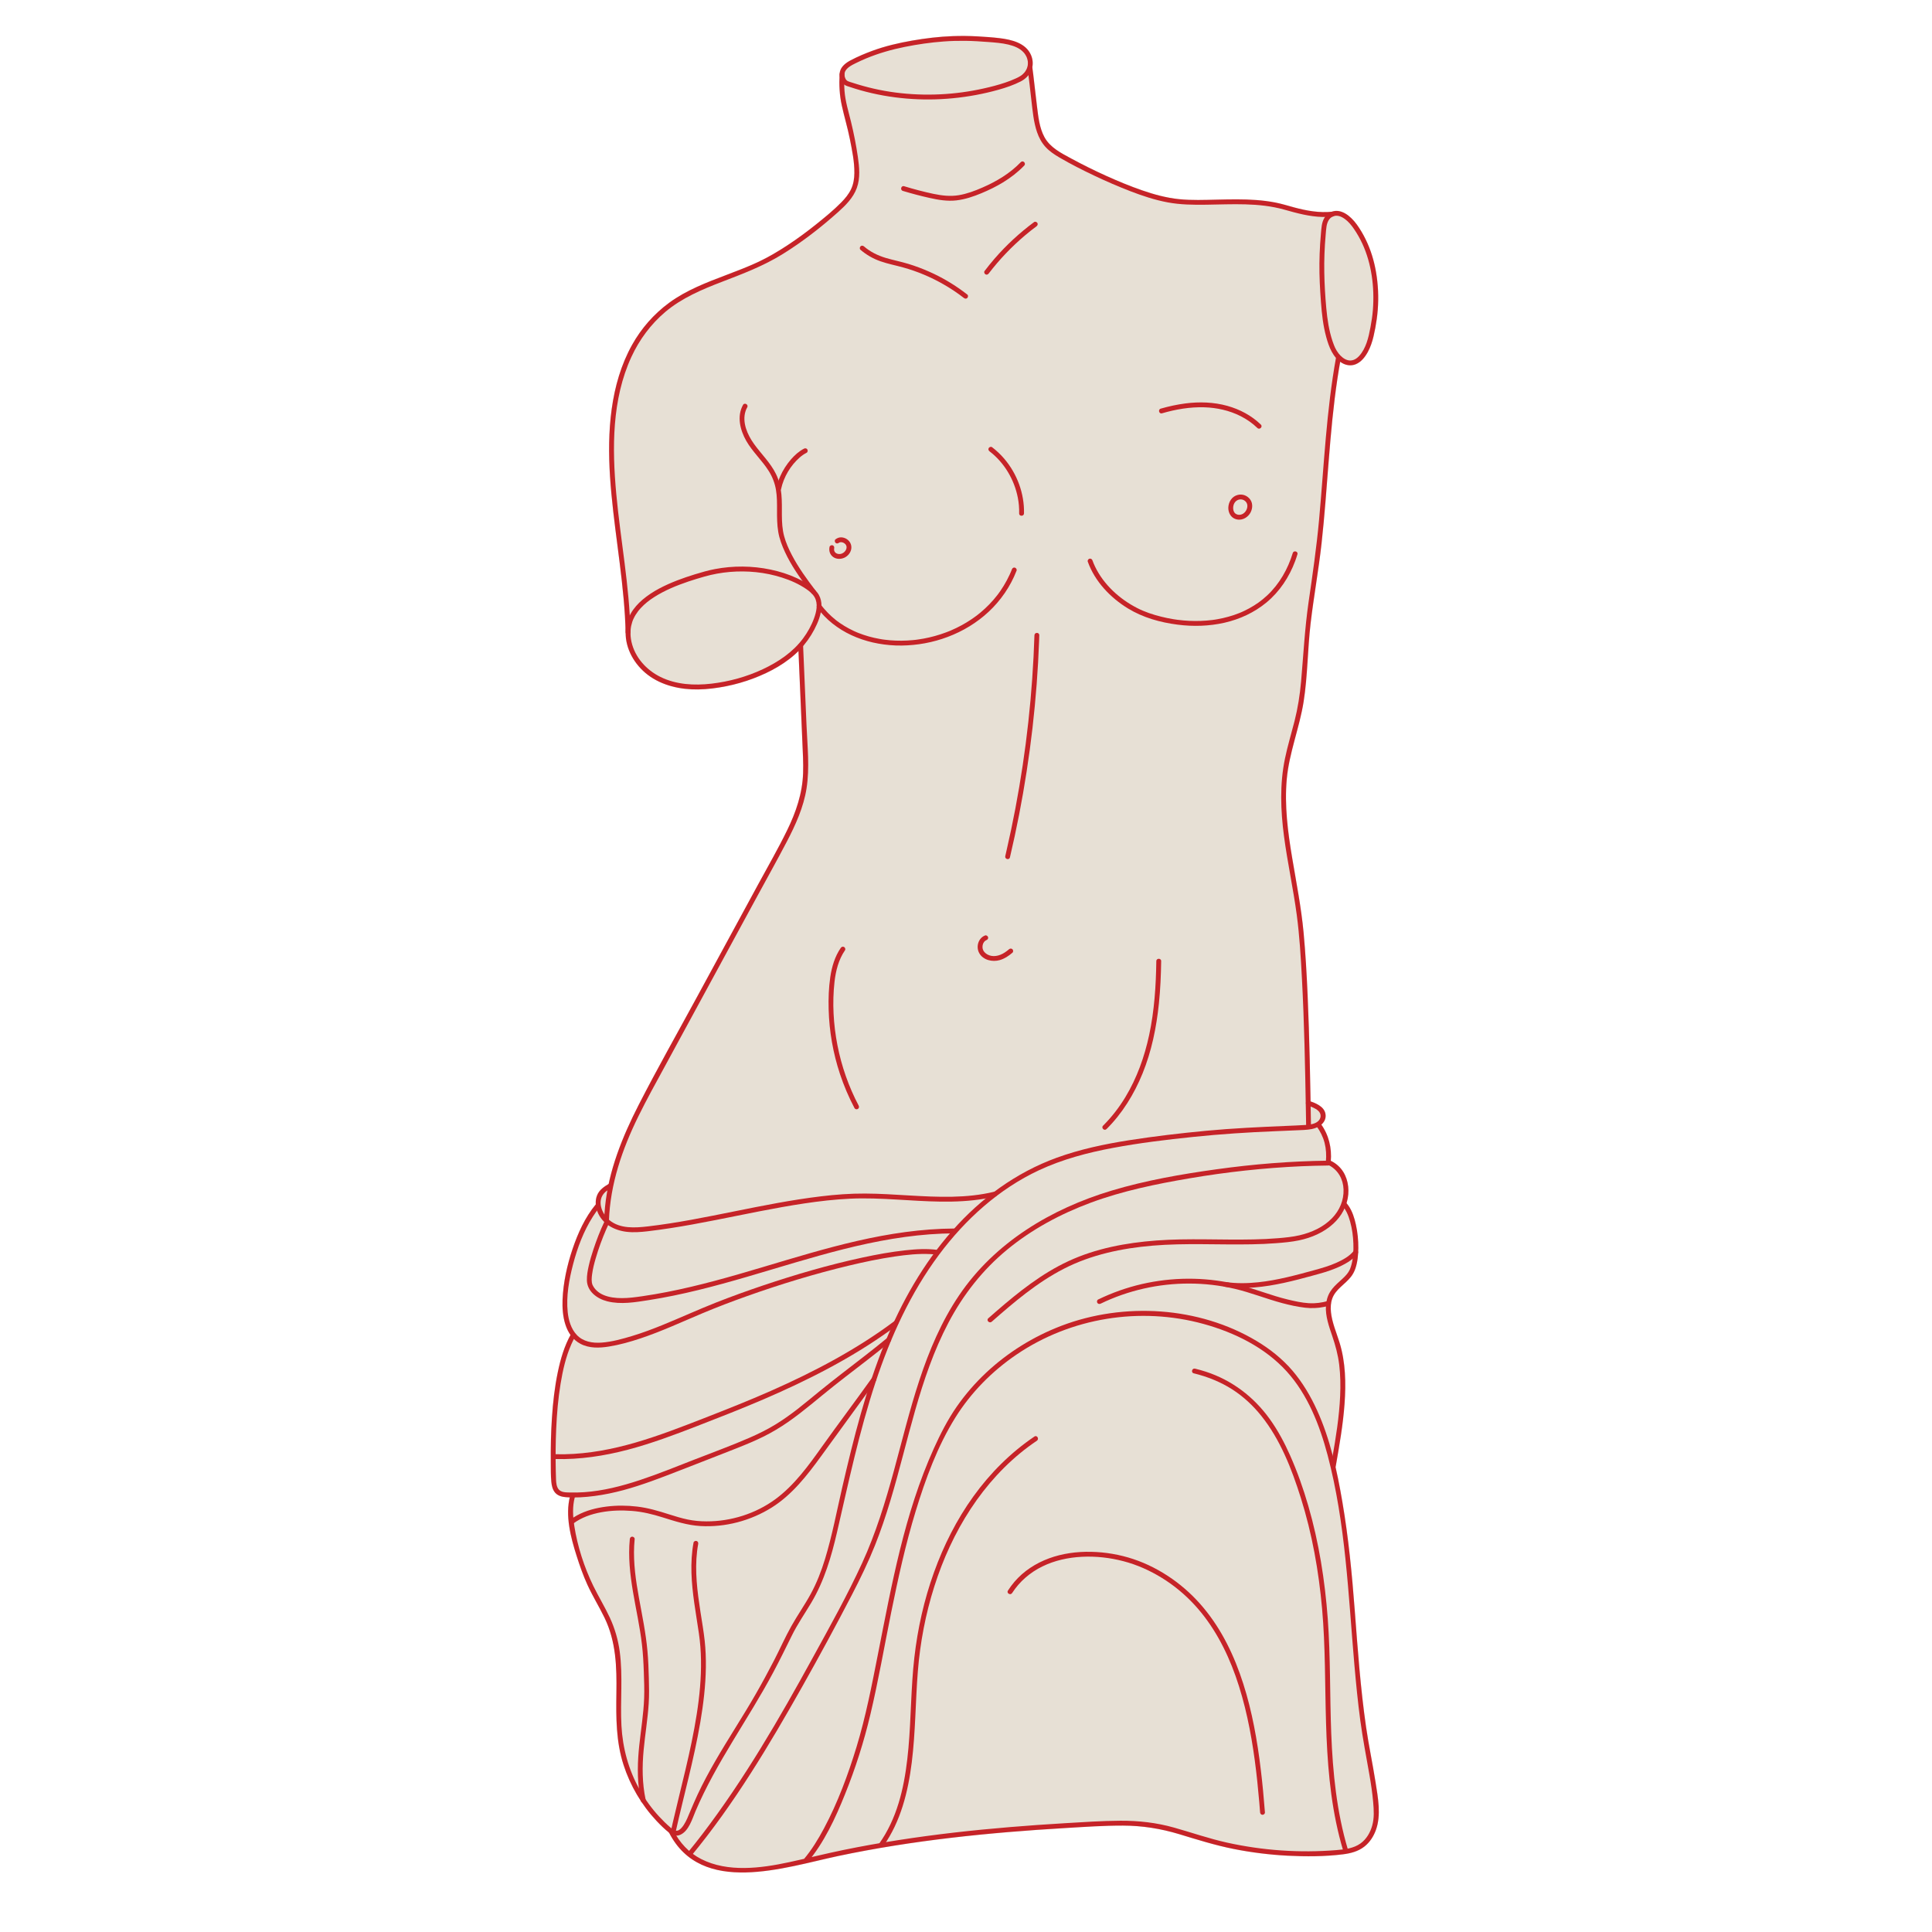 <svg xmlns="http://www.w3.org/2000/svg" xmlns:xlink="http://www.w3.org/1999/xlink" width="500" zoomAndPan="magnify" viewBox="0 0 375 375" height="500" preserveAspectRatio="xMidYMid meet" version="1.0"><defs><clipPath id="c732277d29"><path d="M 106.836 6.906 L 268 6.906 L 268 364 L 106.836 364 Z M 106.836 6.906 " clip-rule="nonzero"/></clipPath><clipPath id="00770a5d34"><path d="M 162 6.906 L 201 6.906 L 201 20 L 162 20 Z M 162 6.906 " clip-rule="nonzero"/></clipPath><clipPath id="2a612b1469"><path d="M 106.836 258 L 173 258 L 173 291 L 106.836 291 Z M 106.836 258 " clip-rule="nonzero"/></clipPath></defs><g clip-path="url(#c732277d29)"><path fill="#e7e0d5" d="M 267.023 345.977 C 266.457 342.336 265.68 338.734 265.156 335.086 C 264.098 327.684 263.555 320.199 262.988 312.742 C 262.449 305.656 261.785 298.625 260.594 291.613 C 260.203 289.309 259.77 287 259.242 284.711 C 259.27 284.656 259.285 284.598 259.297 284.535 C 259.988 280.594 260.688 276.645 260.984 272.645 C 261.277 268.719 261.227 264.645 260.098 260.84 C 259.512 258.859 258.66 256.941 258.383 254.883 C 258.262 253.969 258.281 253.016 258.578 252.137 C 258.891 251.238 259.484 250.523 260.168 249.879 C 260.852 249.234 261.574 248.637 262.176 247.91 C 262.582 247.422 262.875 246.871 263.086 246.27 C 263.434 245.258 263.586 244.172 263.641 243.098 C 263.641 243.086 263.641 243.078 263.641 243.066 C 263.652 242.809 263.664 242.551 263.664 242.293 C 263.68 240.77 263.535 239.234 263.211 237.746 C 262.926 236.453 262.512 235.133 261.762 234.031 C 261.645 233.859 261.52 233.695 261.383 233.539 C 261.551 232.996 261.668 232.43 261.719 231.848 C 261.898 229.824 261.305 227.68 259.773 226.281 C 259.379 225.918 258.941 225.613 258.465 225.367 C 258.422 225.344 258.379 225.328 258.332 225.316 C 258.527 222.812 257.926 220.355 256.492 218.289 C 257.094 217.766 257.469 217.043 257.285 216.137 C 257.02 214.82 255.578 214.18 254.398 213.758 C 254.277 206.938 254.133 200.117 253.832 193.301 C 253.652 189.254 253.426 185.207 253.059 181.172 C 252.613 176.34 251.691 171.59 250.883 166.809 C 250.027 161.754 249.328 156.617 249.758 151.484 C 250.188 146.402 252.098 141.652 252.977 136.656 C 253.883 131.473 253.801 126.148 254.422 120.922 C 255.039 115.711 255.984 110.539 256.555 105.32 C 257.719 94.684 258.039 83.961 259.633 73.375 C 259.789 72.332 259.961 71.289 260.145 70.254 C 260.227 70.312 260.312 70.371 260.398 70.426 C 261.285 70.969 262.32 71.098 263.281 70.668 C 264.277 70.227 265 69.27 265.508 68.336 C 266.047 67.344 266.395 66.27 266.648 65.172 C 266.906 64.039 267.121 62.891 267.277 61.738 C 267.605 59.309 267.609 56.828 267.336 54.391 C 267.082 52.141 266.547 49.922 265.699 47.816 C 265.277 46.773 264.777 45.762 264.188 44.805 C 263.645 43.914 263.043 43.027 262.281 42.309 C 261.566 41.633 260.711 41.043 259.707 40.926 C 259.289 40.875 258.867 40.938 258.48 41.082 C 256.023 41.336 253.547 40.875 251.18 40.234 C 249.957 39.902 248.754 39.531 247.508 39.285 C 246.273 39.047 245.023 38.891 243.77 38.801 C 241.238 38.613 238.695 38.676 236.156 38.734 C 233.648 38.789 231.102 38.891 228.602 38.605 C 226.109 38.32 223.684 37.637 221.328 36.801 C 218.957 35.961 216.637 34.984 214.348 33.945 C 212.066 32.906 209.824 31.785 207.621 30.582 C 205.695 29.531 203.676 28.461 202.648 26.426 C 201.738 24.613 201.535 22.504 201.285 20.52 C 201.035 18.496 200.824 16.469 200.574 14.441 C 200.523 14.016 200.469 13.59 200.41 13.164 C 200.402 13.125 200.395 13.09 200.383 13.055 C 200.551 12.281 200.465 11.461 200.16 10.727 C 199.184 8.359 196.406 7.68 194.117 7.398 C 192.719 7.223 191.297 7.133 189.887 7.047 C 188.262 6.953 186.629 6.93 185 6.988 C 182.359 7.082 179.723 7.395 177.117 7.844 C 174.496 8.297 171.91 8.902 169.406 9.812 C 167.973 10.328 166.566 10.926 165.211 11.629 C 164.289 12.105 163.277 12.801 163.02 13.875 C 162.984 14.02 162.965 14.164 162.957 14.309 C 162.953 14.332 162.945 14.359 162.941 14.387 C 162.828 16.395 162.922 18.418 163.352 20.387 C 163.82 22.543 164.465 24.652 164.902 26.816 C 165.336 28.984 165.824 31.246 165.816 33.465 C 165.812 34.531 165.664 35.594 165.238 36.578 C 164.801 37.582 164.07 38.461 163.309 39.238 C 161.789 40.793 160.07 42.184 158.379 43.539 C 156.629 44.945 154.828 46.281 152.953 47.516 C 151.129 48.719 149.25 49.84 147.27 50.773 C 145.324 51.691 143.312 52.461 141.305 53.227 C 137.441 54.695 133.52 56.16 130.121 58.57 C 127.129 60.695 124.629 63.492 122.809 66.676 C 118.398 74.406 117.82 83.84 118.391 92.527 C 118.984 101.602 120.742 110.562 121.285 119.641 C 121.344 120.668 121.387 121.695 121.406 122.723 C 121.41 122.754 121.414 122.789 121.418 122.816 C 121.418 122.867 121.414 122.918 121.418 122.969 C 121.469 126.164 123.246 129.145 125.77 131.039 C 128.574 133.145 132.211 133.922 135.664 133.836 C 139.316 133.746 142.984 132.941 146.391 131.645 C 149.512 130.453 152.574 128.777 154.969 126.41 C 155.129 130.152 155.289 133.895 155.445 137.641 C 155.535 139.715 155.625 141.789 155.715 143.863 C 155.797 145.855 155.922 147.852 155.867 149.844 C 155.762 153.742 154.582 157.363 152.906 160.859 C 151.176 164.465 149.16 167.938 147.25 171.449 C 143.309 178.707 139.363 185.965 135.422 193.223 C 131.617 200.227 127.688 207.176 124.047 214.266 C 121.504 219.223 119.289 224.367 118.117 229.793 C 117.188 230.352 116.309 230.945 115.875 231.996 C 115.645 232.555 115.578 233.164 115.625 233.766 C 115.605 233.781 115.582 233.805 115.562 233.828 C 113.477 236.359 112.09 239.477 111.062 242.57 C 110.023 245.707 109.293 249.027 109.172 252.336 C 109.09 254.594 109.387 257.234 110.719 259.117 C 109.488 261.363 108.766 263.855 108.25 266.348 C 107.633 269.305 107.293 272.312 107.102 275.324 C 106.914 278.207 106.859 281.098 106.891 283.988 C 106.902 285.281 106.867 286.605 107.02 287.891 C 107.102 288.609 107.332 289.363 107.867 289.883 C 108.5 290.484 109.359 290.605 110.195 290.645 C 110.32 290.648 110.445 290.652 110.57 290.656 C 109.707 294.363 110.77 298.426 111.887 301.957 C 112.477 303.816 113.125 305.684 113.93 307.465 C 114.898 309.613 116.141 311.625 117.184 313.738 C 118.262 315.926 118.988 318.199 119.328 320.617 C 119.664 323.043 119.664 325.5 119.633 327.941 C 119.57 332.574 119.445 337.215 120.746 341.711 C 121.562 344.527 122.805 347.215 124.426 349.66 C 124.441 349.695 124.461 349.723 124.484 349.75 C 125.176 350.781 125.93 351.773 126.746 352.707 C 127.465 353.527 128.227 354.305 129.039 355.031 C 129.293 355.262 129.562 355.516 129.852 355.738 C 136.223 368.117 152.395 362.441 162.801 360.25 C 177.242 357.207 191.965 355.719 206.684 354.848 C 210.379 354.625 214.094 354.363 217.801 354.363 C 221.605 354.367 225.223 354.926 228.863 356.027 C 232.359 357.086 235.824 358.176 239.418 358.895 C 242.945 359.598 246.527 360.043 250.121 360.219 C 253.637 360.387 257.23 360.371 260.727 359.938 C 262.188 359.754 263.637 359.367 264.82 358.453 C 265.863 357.648 266.609 356.496 267.059 355.266 C 268.137 352.348 267.484 348.957 267.023 345.977 " fill-opacity="1" fill-rule="nonzero"/></g><path fill="#c62328" d="M 158.113 115.918 C 158.824 117.176 158.48 118.711 158.004 120.02 C 157.504 121.398 156.758 122.723 155.887 123.902 C 153.898 126.594 151.047 128.492 148.051 129.898 C 144.918 131.367 141.512 132.301 138.078 132.699 C 134.75 133.082 131.258 132.898 128.207 131.398 C 125.449 130.043 123.234 127.59 122.562 124.551 C 122.406 123.836 122.348 123.113 122.395 122.375 C 122.402 122.285 122.406 122.195 122.418 122.102 C 122.422 122.062 122.426 122.023 122.43 121.984 C 122.43 121.988 122.453 121.801 122.438 121.914 C 122.457 121.777 122.48 121.641 122.508 121.5 C 122.562 121.242 122.633 120.98 122.715 120.727 C 122.762 120.598 122.809 120.469 122.855 120.34 C 122.863 120.32 122.902 120.234 122.867 120.316 C 122.879 120.289 122.887 120.262 122.902 120.238 C 122.93 120.172 122.957 120.105 122.992 120.043 C 123.105 119.797 123.238 119.555 123.383 119.324 C 123.527 119.09 123.684 118.863 123.852 118.641 C 123.906 118.57 123.871 118.617 123.859 118.633 C 123.883 118.598 123.91 118.562 123.941 118.527 C 123.977 118.484 124.016 118.438 124.051 118.395 C 124.148 118.277 124.246 118.168 124.344 118.059 C 125.164 117.168 126.016 116.508 127.016 115.871 C 128.051 115.211 129.145 114.652 130.266 114.156 C 130.805 113.914 131.324 113.707 131.918 113.48 C 132.477 113.266 133.043 113.062 133.613 112.871 C 134.629 112.531 135.656 112.219 136.688 111.926 C 139.961 110.992 143.383 110.711 146.77 111.059 C 148.469 111.238 150.148 111.586 151.773 112.105 C 153.441 112.633 155.047 113.344 156.492 114.332 C 157.121 114.758 157.723 115.258 158.113 115.918 C 158.422 116.441 159.234 115.965 158.926 115.445 C 158.473 114.68 157.793 114.094 157.07 113.59 C 156.324 113.066 155.523 112.621 154.695 112.23 C 153.055 111.465 151.32 110.918 149.551 110.551 C 146.004 109.809 142.309 109.781 138.746 110.461 C 137.426 110.715 136.137 111.09 134.852 111.484 C 133.703 111.84 132.562 112.223 131.441 112.656 C 129.055 113.586 126.695 114.723 124.73 116.387 C 123.832 117.152 123.023 118.047 122.438 119.07 C 121.812 120.168 121.477 121.387 121.441 122.648 C 121.352 125.918 123.172 129.023 125.723 130.973 C 128.48 133.078 132.066 133.863 135.48 133.816 C 137.332 133.793 139.191 133.543 141.008 133.18 C 142.785 132.824 144.535 132.324 146.23 131.68 C 149.523 130.434 152.742 128.676 155.215 126.133 C 156.352 124.961 157.297 123.629 158.059 122.188 C 158.789 120.793 159.418 119.242 159.449 117.648 C 159.465 116.879 159.305 116.117 158.926 115.445 C 158.625 114.918 157.812 115.391 158.113 115.918 " fill-opacity="1" fill-rule="nonzero"/><path fill="#c62328" d="M 158.59 117.934 C 159.453 119.086 160.449 120.125 161.582 121.023 C 162.711 121.918 163.938 122.676 165.246 123.281 C 166.57 123.895 167.957 124.367 169.379 124.695 C 170.844 125.031 172.344 125.227 173.844 125.285 C 175.371 125.34 176.895 125.25 178.41 125.039 C 179.918 124.828 181.414 124.484 182.863 124.008 C 184.34 123.527 185.777 122.91 187.145 122.164 C 188.523 121.41 189.828 120.523 191.031 119.512 C 192.246 118.492 193.348 117.344 194.312 116.086 C 195.297 114.812 196.137 113.426 196.809 111.961 C 196.988 111.562 197.16 111.16 197.32 110.754 C 197.41 110.516 197.215 110.238 196.988 110.176 C 196.723 110.102 196.504 110.266 196.41 110.504 C 196.375 110.594 196.344 110.68 196.305 110.77 C 196.285 110.82 196.262 110.871 196.242 110.926 C 196.234 110.945 196.223 110.969 196.215 110.992 C 196.234 110.945 196.215 110.988 196.207 111.012 C 196.125 111.195 196.043 111.387 195.957 111.57 C 195.785 111.938 195.605 112.301 195.414 112.66 C 195.043 113.355 194.629 114.031 194.184 114.68 C 194.074 114.84 193.957 115 193.84 115.16 C 193.789 115.23 193.734 115.305 193.68 115.379 C 193.652 115.414 193.625 115.449 193.598 115.484 C 193.582 115.508 193.562 115.535 193.543 115.559 C 193.496 115.617 193.582 115.508 193.531 115.57 C 193.297 115.871 193.059 116.164 192.805 116.453 C 192.297 117.035 191.762 117.59 191.195 118.113 C 190.914 118.375 190.625 118.629 190.332 118.875 C 190.184 118.996 190.035 119.117 189.887 119.234 C 189.852 119.266 189.816 119.293 189.781 119.316 C 189.766 119.332 189.68 119.398 189.738 119.352 C 189.664 119.41 189.586 119.469 189.512 119.527 C 188.902 119.984 188.27 120.41 187.617 120.805 C 186.977 121.195 186.312 121.555 185.637 121.883 C 185.297 122.051 184.949 122.207 184.602 122.355 C 184.562 122.375 184.523 122.391 184.484 122.406 C 184.555 122.379 184.457 122.418 184.434 122.43 C 184.34 122.465 184.242 122.504 184.148 122.543 C 183.977 122.613 183.797 122.68 183.621 122.746 C 182.215 123.273 180.766 123.676 179.289 123.949 C 178.926 124.016 178.566 124.074 178.199 124.125 C 178.172 124.129 178.145 124.133 178.117 124.137 C 178.109 124.141 178.039 124.148 178.09 124.141 C 178.137 124.137 178.023 124.148 178.004 124.152 C 177.914 124.164 177.82 124.176 177.727 124.188 C 177.543 124.207 177.355 124.227 177.172 124.246 C 176.434 124.316 175.691 124.355 174.949 124.359 C 174.219 124.363 173.492 124.336 172.766 124.277 C 172.402 124.246 172.043 124.207 171.68 124.16 C 171.656 124.156 171.637 124.156 171.617 124.152 C 171.625 124.152 171.695 124.164 171.637 124.156 C 171.598 124.148 171.555 124.145 171.512 124.137 C 171.418 124.125 171.32 124.113 171.227 124.098 C 171.047 124.066 170.867 124.039 170.688 124.004 C 169.297 123.758 167.93 123.375 166.617 122.855 C 166.531 122.82 166.449 122.789 166.371 122.754 C 166.332 122.738 166.297 122.723 166.258 122.707 C 166.34 122.742 166.23 122.695 166.203 122.684 C 166.043 122.613 165.883 122.543 165.723 122.469 C 165.402 122.32 165.09 122.164 164.785 122 C 164.176 121.676 163.586 121.32 163.02 120.926 C 162.875 120.828 162.734 120.727 162.598 120.621 C 162.527 120.57 162.457 120.52 162.387 120.469 C 162.371 120.453 162.355 120.441 162.34 120.43 C 162.344 120.434 162.398 120.477 162.355 120.441 C 162.32 120.414 162.281 120.387 162.246 120.355 C 161.973 120.141 161.711 119.914 161.449 119.684 C 160.938 119.223 160.453 118.727 160.004 118.203 C 159.895 118.074 159.785 117.945 159.68 117.816 C 159.625 117.746 159.57 117.676 159.516 117.605 C 159.484 117.562 159.523 117.617 159.527 117.621 C 159.516 117.605 159.5 117.59 159.488 117.57 C 159.461 117.535 159.434 117.496 159.402 117.461 C 159.254 117.254 159 117.152 158.762 117.289 C 158.562 117.406 158.438 117.73 158.59 117.934 " fill-opacity="1" fill-rule="nonzero"/><path fill="#c62328" d="M 144.223 78.59 C 142.984 80.805 143.656 83.465 144.836 85.551 C 146.055 87.695 147.93 89.371 149.234 91.457 C 149.922 92.559 150.379 93.738 150.605 95.016 C 150.836 96.348 150.824 97.711 150.82 99.059 C 150.816 100.453 150.824 101.848 151.055 103.227 C 151.285 104.605 151.793 105.922 152.379 107.184 C 153.566 109.734 155.191 112.062 156.879 114.305 C 157.086 114.578 157.293 114.852 157.5 115.125 C 157.656 115.324 157.906 115.43 158.145 115.293 C 158.344 115.176 158.469 114.852 158.312 114.648 C 156.625 112.438 154.973 110.18 153.688 107.707 C 153.078 106.543 152.535 105.32 152.195 104.051 C 151.844 102.742 151.773 101.387 151.762 100.035 C 151.754 98.676 151.797 97.316 151.668 95.961 C 151.543 94.594 151.23 93.254 150.621 92.012 C 149.555 89.824 147.75 88.125 146.348 86.16 C 145.07 84.379 144.004 81.965 144.715 79.785 C 144.797 79.531 144.902 79.297 145.035 79.066 C 145.332 78.535 144.52 78.059 144.223 78.59 " fill-opacity="1" fill-rule="nonzero"/><path fill="#c62328" d="M 192.078 87.609 C 194.934 89.801 196.879 93.098 197.562 96.613 C 197.758 97.613 197.84 98.629 197.816 99.652 C 197.801 100.258 198.742 100.258 198.758 99.652 C 198.844 95.785 197.414 91.949 194.906 89.016 C 194.203 88.191 193.414 87.457 192.555 86.797 C 192.352 86.645 192.027 86.77 191.91 86.965 C 191.77 87.211 191.879 87.457 192.078 87.609 " fill-opacity="1" fill-rule="nonzero"/><path fill="#c62328" d="M 161.012 106.168 C 160.855 106.938 161.094 107.68 161.75 108.137 C 162.375 108.566 163.219 108.559 163.887 108.254 C 164.57 107.945 165.121 107.273 165.23 106.527 C 165.344 105.754 164.992 105.047 164.344 104.629 C 164.031 104.426 163.66 104.312 163.289 104.297 C 162.867 104.285 162.496 104.434 162.168 104.688 C 161.965 104.844 162.004 105.188 162.168 105.352 C 162.367 105.551 162.633 105.508 162.832 105.352 C 162.75 105.418 162.895 105.32 162.914 105.309 C 162.938 105.297 163.016 105.266 162.922 105.305 C 162.945 105.293 162.969 105.285 162.992 105.277 C 163.039 105.262 163.086 105.254 163.137 105.242 C 163.223 105.223 163.137 105.242 163.121 105.242 C 163.16 105.242 163.195 105.238 163.234 105.238 C 163.266 105.238 163.297 105.242 163.328 105.242 C 163.344 105.242 163.426 105.25 163.359 105.242 C 163.305 105.238 163.457 105.262 163.484 105.27 C 163.535 105.281 163.582 105.301 163.633 105.316 C 163.715 105.34 163.645 105.316 163.629 105.312 C 163.664 105.324 163.699 105.344 163.734 105.363 C 163.785 105.387 163.836 105.418 163.883 105.449 C 163.91 105.469 163.938 105.484 163.965 105.508 C 163.949 105.492 163.898 105.449 163.957 105.508 C 163.996 105.543 164.035 105.578 164.07 105.613 C 164.09 105.633 164.105 105.652 164.125 105.672 C 164.195 105.746 164.094 105.617 164.145 105.695 C 164.176 105.746 164.207 105.797 164.234 105.844 C 164.246 105.867 164.281 105.949 164.242 105.855 C 164.25 105.879 164.262 105.902 164.27 105.926 C 164.285 105.977 164.297 106.027 164.309 106.078 C 164.328 106.156 164.312 106.102 164.309 106.082 C 164.316 106.129 164.316 106.176 164.316 106.219 C 164.316 106.258 164.312 106.297 164.312 106.332 C 164.309 106.41 164.324 106.266 164.312 106.344 C 164.301 106.41 164.285 106.477 164.27 106.543 C 164.258 106.566 164.203 106.711 164.234 106.641 C 164.203 106.711 164.164 106.777 164.125 106.844 C 164.105 106.875 164.082 106.906 164.062 106.938 C 164.02 107 164.102 106.895 164.051 106.953 C 164.008 107.008 163.961 107.059 163.91 107.109 C 163.789 107.23 163.789 107.23 163.641 107.32 C 163.582 107.359 163.52 107.391 163.457 107.422 C 163.379 107.457 163.559 107.387 163.418 107.438 C 163.391 107.449 163.359 107.457 163.332 107.469 C 163.273 107.488 163.211 107.504 163.152 107.516 C 163.121 107.523 163.09 107.527 163.059 107.531 C 163.148 107.52 163.023 107.531 163 107.531 C 162.938 107.535 162.871 107.535 162.809 107.531 C 162.77 107.527 162.738 107.527 162.699 107.52 C 162.723 107.523 162.785 107.539 162.699 107.52 C 162.648 107.504 162.594 107.496 162.543 107.48 C 162.516 107.473 162.488 107.461 162.465 107.453 C 162.359 107.426 162.516 107.488 162.43 107.441 C 162.371 107.414 162.312 107.383 162.258 107.348 C 162.258 107.348 162.156 107.273 162.211 107.316 C 162.262 107.355 162.18 107.285 162.172 107.277 C 162.125 107.234 162.082 107.191 162.043 107.141 C 162.105 107.215 162.051 107.148 162.035 107.125 C 162.02 107.098 162.004 107.074 161.988 107.047 C 161.988 107.043 161.934 106.93 161.961 106.996 C 161.984 107.051 161.941 106.934 161.938 106.922 C 161.93 106.898 161.926 106.871 161.914 106.844 C 161.914 106.832 161.895 106.707 161.898 106.766 C 161.906 106.828 161.898 106.734 161.898 106.723 C 161.898 106.68 161.895 106.637 161.898 106.59 C 161.898 106.562 161.902 106.531 161.902 106.5 C 161.906 106.469 161.906 106.473 161.902 106.512 C 161.906 106.48 161.91 106.445 161.918 106.414 C 161.969 106.168 161.848 105.906 161.59 105.836 C 161.359 105.773 161.062 105.914 161.012 106.168 " fill-opacity="1" fill-rule="nonzero"/><path fill="#c62328" d="M 191.207 181.57 C 189.879 182.082 189.395 183.77 190.062 184.988 C 190.828 186.375 192.637 186.766 194.062 186.352 C 194.988 186.082 195.797 185.539 196.516 184.918 C 196.707 184.75 196.688 184.422 196.516 184.25 C 196.324 184.059 196.043 184.086 195.852 184.25 C 195.352 184.68 194.797 185.074 194.184 185.316 C 193.637 185.535 192.992 185.641 192.453 185.539 C 191.898 185.434 191.438 185.211 191.07 184.793 C 190.91 184.617 190.812 184.426 190.754 184.203 C 190.738 184.141 190.727 184.078 190.715 184.016 C 190.727 184.094 190.707 183.914 190.707 183.898 C 190.703 183.84 190.703 183.785 190.707 183.73 C 190.707 183.707 190.723 183.52 190.715 183.59 C 190.73 183.449 190.77 183.309 190.82 183.172 C 190.824 183.164 190.855 183.09 190.824 183.152 C 190.84 183.125 190.852 183.094 190.867 183.066 C 190.902 183 190.941 182.93 190.984 182.867 C 190.984 182.863 191.031 182.801 191.004 182.84 C 190.977 182.875 191.047 182.785 191.055 182.777 C 191.102 182.727 191.152 182.68 191.203 182.633 C 191.262 182.582 191.156 182.664 191.219 182.621 C 191.25 182.594 191.281 182.574 191.316 182.555 C 191.34 182.539 191.371 182.523 191.398 182.508 C 191.48 182.465 191.363 182.516 191.457 182.48 C 191.695 182.391 191.859 182.164 191.785 181.902 C 191.723 181.676 191.449 181.48 191.207 181.57 " fill-opacity="1" fill-rule="nonzero"/><path fill="#c62328" d="M 211.137 109.02 C 212.508 112.855 215.496 115.988 218.93 118.094 C 221.844 119.875 225.188 120.809 228.555 121.242 C 231.586 121.637 234.695 121.547 237.684 120.867 C 240.648 120.191 243.465 118.887 245.816 116.945 C 248.379 114.828 250.242 111.996 251.395 108.891 C 251.555 108.465 251.695 108.031 251.828 107.594 C 252.008 107.016 251.098 106.77 250.922 107.348 C 249.973 110.457 248.352 113.32 245.98 115.551 C 245.711 115.801 245.434 116.047 245.148 116.281 C 244.84 116.535 244.652 116.68 244.324 116.918 C 243.727 117.344 243.105 117.734 242.465 118.082 C 242.148 118.258 241.828 118.422 241.5 118.574 C 241.336 118.652 241.168 118.73 240.996 118.805 C 240.801 118.891 240.77 118.902 240.559 118.988 C 239.875 119.262 239.172 119.5 238.465 119.695 C 237.766 119.895 237.055 120.055 236.34 120.18 C 236.172 120.211 236.004 120.238 235.836 120.266 C 235.742 120.277 235.648 120.293 235.559 120.305 C 235.512 120.312 235.465 120.32 235.418 120.324 C 235.508 120.312 235.328 120.336 235.312 120.34 C 234.941 120.387 234.57 120.422 234.195 120.453 C 232.711 120.57 231.215 120.559 229.727 120.43 C 229.371 120.398 229.008 120.359 228.648 120.312 C 228.602 120.309 228.555 120.305 228.508 120.297 C 228.355 120.273 228.602 120.309 228.449 120.285 C 228.355 120.273 228.262 120.262 228.168 120.246 C 227.98 120.223 227.793 120.191 227.609 120.16 C 226.867 120.035 226.129 119.883 225.398 119.699 C 223.789 119.301 222.219 118.785 220.746 118.031 C 217.312 116.277 214.242 113.492 212.555 109.988 C 212.359 109.59 212.195 109.188 212.043 108.77 C 211.957 108.531 211.723 108.371 211.465 108.441 C 211.234 108.504 211.051 108.777 211.137 109.02 " fill-opacity="1" fill-rule="nonzero"/><path fill="#c62328" d="M 199.473 13.391 C 199.746 15.402 199.953 17.43 200.188 19.445 C 200.434 21.516 200.609 23.672 201.289 25.652 C 201.652 26.711 202.18 27.703 202.938 28.531 C 203.711 29.371 204.68 30.02 205.664 30.59 C 207.844 31.859 210.102 33.008 212.383 34.086 C 214.676 35.176 217.008 36.188 219.375 37.102 C 221.73 38.012 224.141 38.812 226.625 39.277 C 229.102 39.742 231.605 39.77 234.113 39.734 C 236.656 39.699 239.195 39.59 241.734 39.664 C 244.266 39.734 246.801 39.996 249.246 40.68 C 251.703 41.375 254.164 42.055 256.734 42.113 C 257.371 42.125 258.008 42.098 258.641 42.031 C 258.895 42.004 259.109 41.832 259.109 41.559 C 259.109 41.328 258.895 41.062 258.641 41.09 C 256.113 41.363 253.598 40.914 251.164 40.254 C 249.961 39.926 248.777 39.555 247.551 39.316 C 246.32 39.074 245.074 38.922 243.824 38.828 C 241.328 38.641 238.824 38.695 236.324 38.75 C 233.844 38.805 231.332 38.91 228.859 38.66 C 226.391 38.406 223.977 37.746 221.637 36.934 C 219.289 36.121 216.988 35.16 214.723 34.141 C 212.426 33.105 210.164 31.984 207.949 30.785 C 205.988 29.727 203.844 28.668 202.734 26.637 C 201.742 24.824 201.527 22.66 201.277 20.645 C 201.02 18.605 200.809 16.559 200.559 14.516 C 200.5 14.059 200.441 13.598 200.379 13.141 C 200.344 12.891 200.023 12.75 199.801 12.812 C 199.531 12.887 199.438 13.137 199.473 13.391 " fill-opacity="1" fill-rule="nonzero"/><path fill="#c62328" d="M 256.098 51.113 C 256.07 53.605 256.207 56.094 256.391 58.578 C 256.562 60.895 256.812 63.227 257.434 65.473 C 257.949 67.348 258.715 69.391 260.469 70.441 C 261.281 70.926 262.262 71.062 263.148 70.695 C 264.203 70.262 264.945 69.309 265.484 68.332 C 266.004 67.383 266.348 66.344 266.598 65.293 C 266.859 64.195 267.062 63.07 267.219 61.953 C 267.559 59.531 267.602 57.062 267.336 54.633 C 267.094 52.363 266.594 50.117 265.746 47.992 C 265.324 46.938 264.828 45.91 264.242 44.934 C 263.688 44.012 263.07 43.094 262.289 42.348 C 261.586 41.668 260.723 41.082 259.73 40.953 C 258.691 40.824 257.664 41.34 257.105 42.219 C 256.512 43.156 256.484 44.316 256.387 45.387 C 256.273 46.672 256.188 47.961 256.141 49.254 C 256.117 49.871 256.102 50.492 256.098 51.113 C 256.09 51.715 257.027 51.719 257.035 51.113 C 257.051 49.871 257.094 48.633 257.172 47.395 C 257.211 46.801 257.254 46.211 257.309 45.617 C 257.355 45.062 257.391 44.449 257.48 43.934 C 257.621 43.102 257.977 42.289 258.789 41.984 C 259.559 41.695 260.324 42.004 261.008 42.488 C 261.734 43.004 262.309 43.719 262.793 44.422 C 263.418 45.328 263.961 46.289 264.426 47.289 C 265.332 49.238 265.914 51.34 266.242 53.465 C 266.59 55.672 266.648 57.938 266.477 60.164 C 266.387 61.293 266.215 62.398 266.008 63.508 C 265.82 64.523 265.605 65.539 265.266 66.516 C 264.938 67.441 264.48 68.363 263.812 69.09 C 263.512 69.414 263.145 69.711 262.734 69.855 C 262.352 69.988 261.992 70.008 261.637 69.918 C 260.91 69.742 260.273 69.184 259.812 68.594 C 259.551 68.258 259.328 67.887 259.145 67.508 C 259.043 67.301 259.008 67.215 258.922 66.988 C 258.82 66.73 258.73 66.473 258.641 66.215 C 257.949 64.141 257.629 61.969 257.43 59.797 C 257.223 57.508 257.082 55.203 257.043 52.902 C 257.031 52.305 257.031 51.707 257.035 51.113 C 257.039 50.508 256.102 50.504 256.098 51.113 " fill-opacity="1" fill-rule="nonzero"/><path fill="#c62328" d="M 259.344 69.273 C 257.438 79.734 256.992 90.371 256.027 100.938 C 255.535 106.293 254.762 111.59 253.988 116.906 C 253.25 122.02 252.992 127.141 252.539 132.277 C 252.309 134.891 251.906 137.445 251.262 139.988 C 250.648 142.398 249.918 144.781 249.414 147.219 C 248.375 152.211 248.562 157.305 249.227 162.336 C 249.902 167.449 251.02 172.488 251.703 177.602 C 252.238 181.656 252.484 185.75 252.699 189.832 C 253.16 198.457 253.324 207.098 253.473 215.73 C 253.488 216.637 253.504 217.543 253.52 218.449 C 253.527 219.055 254.469 219.055 254.461 218.449 C 254.312 210.016 254.176 201.582 253.805 193.152 C 253.625 189.09 253.398 185.023 253.02 180.973 C 252.562 176.117 251.617 171.336 250.809 166.531 C 249.961 161.477 249.293 156.328 249.758 151.199 C 250.227 146.059 252.238 141.254 253.031 136.176 C 253.816 131.168 253.793 126.066 254.379 121.035 C 254.988 115.832 255.938 110.672 256.512 105.461 C 257.691 94.801 258 84.055 259.598 73.441 C 259.793 72.133 260.012 70.824 260.25 69.523 C 260.355 68.93 259.449 68.68 259.344 69.273 " fill-opacity="1" fill-rule="nonzero"/><path fill="#c62328" d="M 238.414 98.566 C 238.41 99.551 238.922 100.492 239.91 100.781 C 240.914 101.074 241.938 100.609 242.531 99.793 C 243.109 98.996 243.27 97.82 242.684 96.984 C 242.129 96.191 241.168 95.824 240.227 96.07 C 239.086 96.367 238.445 97.434 238.414 98.566 C 238.398 99.172 239.34 99.172 239.355 98.566 C 239.371 97.941 239.645 97.332 240.246 97.055 C 240.77 96.812 241.383 96.934 241.777 97.348 C 241.957 97.539 242.078 97.777 242.109 98.07 C 242.141 98.418 242.043 98.773 241.883 99.059 C 241.586 99.598 241.035 99.984 240.387 99.918 C 240.098 99.891 239.781 99.727 239.629 99.52 C 239.418 99.23 239.355 98.914 239.355 98.566 C 239.359 97.961 238.418 97.961 238.414 98.566 " fill-opacity="1" fill-rule="nonzero"/><path fill="#c62328" d="M 225.547 80.223 C 228.207 79.453 230.961 78.973 233.738 79.055 C 236.18 79.129 238.625 79.668 240.812 80.777 C 242.004 81.383 243.102 82.145 244.062 83.074 C 244.496 83.496 245.164 82.832 244.727 82.41 C 242.922 80.656 240.645 79.453 238.223 78.777 C 235.586 78.043 232.801 77.957 230.094 78.305 C 228.473 78.516 226.871 78.863 225.297 79.316 C 224.719 79.484 224.965 80.395 225.547 80.223 " fill-opacity="1" fill-rule="nonzero"/><path fill="#c62328" d="M 151.613 94.902 C 152.121 92.582 153.434 90.359 155.227 88.793 C 155.621 88.449 156.047 88.145 156.543 87.891 C 156.77 87.777 156.836 87.457 156.711 87.246 C 156.578 87.016 156.297 86.961 156.07 87.078 C 155.09 87.574 154.246 88.344 153.531 89.164 C 152.68 90.148 151.961 91.262 151.438 92.453 C 151.125 93.164 150.871 93.895 150.707 94.652 C 150.652 94.898 150.781 95.16 151.035 95.23 C 151.27 95.297 151.559 95.152 151.613 94.902 " fill-opacity="1" fill-rule="nonzero"/><path fill="#c62328" d="M 167.023 48.484 C 168.164 49.469 169.469 50.211 170.887 50.711 C 172.316 51.215 173.812 51.496 175.27 51.902 C 178.012 52.66 180.648 53.766 183.117 55.18 C 184.5 55.969 185.832 56.855 187.09 57.836 C 187.289 57.992 187.559 58.031 187.754 57.836 C 187.918 57.672 187.957 57.328 187.754 57.172 C 185.48 55.398 183.008 53.902 180.371 52.738 C 179.047 52.152 177.691 51.641 176.305 51.219 C 174.871 50.785 173.402 50.496 171.965 50.074 C 170.395 49.605 168.934 48.895 167.688 47.82 C 167.496 47.656 167.211 47.629 167.023 47.82 C 166.852 47.988 166.828 48.32 167.023 48.484 " fill-opacity="1" fill-rule="nonzero"/><path fill="#c62328" d="M 191.914 53.078 C 193.977 50.375 196.348 47.895 198.945 45.699 C 199.672 45.082 200.418 44.488 201.188 43.922 C 201.387 43.77 201.492 43.512 201.355 43.277 C 201.234 43.074 200.914 42.953 200.711 43.109 C 197.895 45.199 195.305 47.59 193.008 50.246 C 192.348 51.012 191.715 51.801 191.102 52.605 C 190.949 52.809 191.07 53.129 191.27 53.246 C 191.512 53.391 191.762 53.281 191.914 53.078 " fill-opacity="1" fill-rule="nonzero"/><g clip-path="url(#00770a5d34)"><path fill="#c62328" d="M 163.285 15.727 C 163.434 16.035 163.672 16.297 163.957 16.484 C 164.254 16.68 164.621 16.77 164.953 16.879 C 165.66 17.117 166.371 17.336 167.086 17.539 C 168.527 17.945 169.988 18.277 171.465 18.543 C 174.426 19.07 177.434 19.328 180.441 19.305 C 183.457 19.285 186.465 18.988 189.426 18.438 C 190.898 18.164 192.367 17.824 193.812 17.418 C 195.281 17.004 196.742 16.508 198.105 15.816 C 199.066 15.328 199.84 14.539 200.227 13.527 C 200.57 12.613 200.5 11.59 200.121 10.699 C 199.109 8.332 196.324 7.691 194.02 7.41 C 192.617 7.242 191.199 7.148 189.789 7.066 C 188.164 6.973 186.535 6.957 184.902 7.016 C 182.27 7.109 179.637 7.434 177.043 7.883 C 174.418 8.34 171.824 8.945 169.324 9.863 C 167.895 10.391 166.48 10.988 165.129 11.699 C 164.234 12.168 163.281 12.863 163.035 13.906 C 162.887 14.535 163.023 15.148 163.285 15.727 C 163.391 15.957 163.723 16.016 163.926 15.895 C 164.164 15.758 164.203 15.484 164.094 15.25 C 163.879 14.777 163.844 14.355 164.016 13.914 C 163.988 13.98 164.055 13.836 164.066 13.816 C 164.09 13.77 164.113 13.723 164.145 13.68 C 164.223 13.551 164.219 13.562 164.305 13.461 C 164.383 13.371 164.465 13.285 164.551 13.207 C 164.594 13.172 164.637 13.133 164.676 13.102 C 164.699 13.078 164.727 13.059 164.75 13.039 C 164.715 13.07 164.754 13.039 164.77 13.027 C 165.188 12.711 165.652 12.477 166.121 12.25 C 166.781 11.926 167.449 11.617 168.129 11.336 C 170.551 10.332 173.059 9.617 175.625 9.102 C 178.113 8.602 180.633 8.238 183.164 8.051 C 184.566 7.945 185.977 7.91 187.387 7.926 C 188.879 7.941 190.363 8.047 191.848 8.156 C 193.148 8.254 194.453 8.348 195.723 8.652 C 196.812 8.914 197.891 9.328 198.633 10.121 C 198.816 10.316 198.875 10.391 199.012 10.605 C 199.066 10.695 199.117 10.785 199.168 10.875 C 199.191 10.922 199.215 10.969 199.238 11.016 C 199.25 11.043 199.262 11.066 199.277 11.094 C 199.309 11.172 199.266 11.074 199.285 11.121 C 199.363 11.32 199.426 11.527 199.465 11.738 C 199.477 11.789 199.484 11.836 199.492 11.887 C 199.477 11.793 199.496 11.922 199.5 11.949 C 199.508 12.062 199.512 12.172 199.512 12.285 C 199.512 12.391 199.504 12.496 199.492 12.602 C 199.484 12.684 199.504 12.547 199.484 12.664 C 199.473 12.719 199.465 12.773 199.453 12.828 C 199.43 12.93 199.398 13.035 199.367 13.137 C 199.352 13.184 199.332 13.23 199.316 13.277 C 199.309 13.297 199.301 13.316 199.297 13.336 C 199.324 13.258 199.289 13.348 199.281 13.363 C 199.074 13.809 198.879 14.074 198.527 14.395 C 198.336 14.574 198.215 14.664 197.98 14.805 C 197.719 14.969 197.434 15.102 197.152 15.23 C 196.496 15.535 195.816 15.797 195.129 16.027 C 193.758 16.492 192.348 16.855 190.938 17.168 C 188.148 17.793 185.309 18.176 182.453 18.309 C 179.574 18.445 176.68 18.332 173.82 17.961 C 170.992 17.594 168.191 16.953 165.477 16.062 C 165.188 15.969 164.828 15.875 164.582 15.758 C 164.348 15.645 164.211 15.484 164.094 15.25 C 163.984 15.023 163.66 14.961 163.453 15.082 C 163.219 15.219 163.172 15.496 163.285 15.727 " fill-opacity="1" fill-rule="nonzero"/></g><path fill="#c62328" d="M 154.941 125.336 C 155.121 129.469 155.297 133.598 155.473 137.73 C 155.562 139.797 155.648 141.863 155.738 143.926 C 155.824 145.98 155.953 148.039 155.883 150.094 C 155.746 154.027 154.488 157.68 152.77 161.188 C 151.031 164.746 149.047 168.188 147.16 171.664 C 143.184 178.98 139.211 186.297 135.238 193.609 C 131.469 200.547 127.566 207.43 123.969 214.461 C 120.789 220.68 118.152 227.195 117.441 234.203 C 117.348 235.121 117.289 236.039 117.258 236.961 C 117.234 237.566 118.176 237.566 118.195 236.961 C 118.445 229.781 120.777 223.039 123.926 216.641 C 125.547 213.348 127.324 210.141 129.078 206.922 C 131.047 203.293 133.016 199.672 134.984 196.047 C 138.957 188.73 142.934 181.414 146.906 174.098 C 148.844 170.531 150.828 166.98 152.711 163.383 C 154.418 160.117 155.977 156.691 156.551 153.023 C 157.18 149.016 156.719 144.859 156.547 140.828 C 156.371 136.699 156.191 132.566 156.016 128.438 C 155.973 127.402 155.93 126.371 155.883 125.336 C 155.859 124.734 154.918 124.73 154.941 125.336 " fill-opacity="1" fill-rule="nonzero"/><path fill="#c62328" d="M 200.785 123.301 C 200.695 126.117 200.551 128.934 200.352 131.742 C 200.156 134.555 199.902 137.363 199.594 140.16 C 199.289 142.949 198.93 145.73 198.512 148.504 C 198.094 151.301 197.621 154.094 197.094 156.875 C 196.57 159.645 195.988 162.402 195.355 165.148 C 195.277 165.488 195.199 165.828 195.121 166.168 C 194.98 166.758 195.887 167.008 196.027 166.418 C 196.676 163.664 197.27 160.895 197.812 158.113 C 198.352 155.332 198.84 152.543 199.27 149.746 C 199.703 146.934 200.086 144.113 200.41 141.285 C 200.73 138.473 201 135.652 201.215 132.828 C 201.43 130.004 201.586 127.176 201.691 124.348 C 201.703 124 201.715 123.648 201.723 123.301 C 201.742 122.695 200.801 122.695 200.785 123.301 " fill-opacity="1" fill-rule="nonzero"/><path fill="#c62328" d="M 163.195 183.98 C 162.043 185.652 161.457 187.637 161.16 189.629 C 160.855 191.707 160.781 193.824 160.84 195.918 C 160.953 200.184 161.699 204.434 163.043 208.477 C 163.797 210.75 164.742 212.965 165.859 215.082 C 165.98 215.309 166.293 215.375 166.504 215.25 C 166.73 215.121 166.793 214.832 166.672 214.609 C 164.73 210.926 163.344 206.965 162.547 202.883 C 161.762 198.855 161.52 194.66 161.977 190.578 C 162.223 188.426 162.766 186.258 164.008 184.453 C 164.152 184.246 164.047 183.934 163.84 183.812 C 163.609 183.676 163.34 183.77 163.195 183.98 " fill-opacity="1" fill-rule="nonzero"/><path fill="#c62328" d="M 224.441 186.551 C 224.375 191.359 224.059 196.188 223.051 200.898 C 222.145 205.121 220.68 209.234 218.441 212.938 C 217.223 214.953 215.781 216.828 214.105 218.492 C 213.676 218.918 214.34 219.582 214.773 219.156 C 217.84 216.109 220.129 212.371 221.758 208.383 C 223.523 204.055 224.461 199.438 224.941 194.801 C 225.223 192.062 225.344 189.309 225.383 186.551 C 225.391 185.949 224.449 185.945 224.441 186.551 " fill-opacity="1" fill-rule="nonzero"/><path fill="#c62328" d="M 115.641 233.77 C 113.559 236.293 112.172 239.359 111.133 242.438 C 110.07 245.594 109.336 248.922 109.195 252.258 C 109.07 255.352 109.633 259.227 112.672 260.836 C 114.367 261.734 116.355 261.66 118.195 261.363 C 120.277 261.027 122.32 260.449 124.316 259.785 C 128.391 258.426 132.293 256.609 136.25 254.945 C 139.137 253.73 142.066 252.617 145.023 251.566 C 151.48 249.273 158.059 247.262 164.727 245.664 C 167.68 244.957 170.66 244.328 173.668 243.887 C 175.945 243.555 178.273 243.301 180.574 243.418 C 180.98 243.438 181.469 243.48 181.805 243.527 C 182.059 243.566 182.309 243.465 182.383 243.199 C 182.445 242.98 182.305 242.656 182.055 242.621 C 179.969 242.32 177.836 242.453 175.75 242.68 C 172.949 242.984 170.172 243.492 167.418 244.086 C 160.871 245.496 154.422 247.383 148.078 249.516 C 145.031 250.543 142.004 251.633 139.012 252.812 C 135.523 254.188 132.117 255.75 128.645 257.164 C 126.68 257.965 124.695 258.711 122.664 259.324 C 120.754 259.898 118.762 260.453 116.77 260.598 C 115.004 260.727 113.184 260.434 111.93 259.086 C 110.844 257.922 110.359 256.27 110.195 254.715 C 109.867 251.609 110.457 248.363 111.242 245.367 C 112.082 242.152 113.281 238.961 115.074 236.148 C 115.449 235.555 115.855 234.98 116.305 234.434 C 116.688 233.973 116.027 233.301 115.641 233.77 " fill-opacity="1" fill-rule="nonzero"/><g clip-path="url(#2a612b1469)"><path fill="#c62328" d="M 110.832 258.949 C 109.539 261.234 108.797 263.805 108.266 266.359 C 107.66 269.273 107.328 272.246 107.133 275.211 C 106.945 278.066 106.883 280.93 106.91 283.789 C 106.922 285.062 106.895 286.355 107.016 287.625 C 107.082 288.355 107.242 289.102 107.719 289.684 C 108.254 290.332 109.062 290.535 109.867 290.602 C 111.707 290.742 113.59 290.605 115.418 290.367 C 117.305 290.121 119.168 289.727 121.004 289.234 C 124.672 288.242 128.219 286.867 131.75 285.492 C 135.453 284.047 139.16 282.617 142.855 281.156 C 144.641 280.449 146.422 279.719 148.145 278.867 C 149.844 278.027 151.469 277.055 153.02 275.973 C 156.109 273.82 158.93 271.316 161.883 268.984 C 164.758 266.707 167.699 264.512 170.574 262.227 C 171.328 261.625 172.078 261.016 172.82 260.402 C 173.289 260.016 172.621 259.355 172.156 259.738 C 169.332 262.066 166.414 264.281 163.516 266.523 C 162.059 267.648 160.613 268.781 159.184 269.945 C 157.742 271.117 156.32 272.316 154.855 273.457 C 153.438 274.555 151.98 275.605 150.445 276.535 C 148.844 277.508 147.16 278.336 145.441 279.082 C 141.93 280.609 138.316 281.926 134.75 283.316 C 131.234 284.688 127.73 286.113 124.148 287.301 C 120.656 288.453 117.055 289.383 113.375 289.633 C 112.449 289.695 111.52 289.719 110.59 289.691 C 109.867 289.672 108.953 289.695 108.441 289.09 C 108.016 288.578 107.957 287.832 107.926 287.199 C 107.898 286.609 107.891 286.02 107.875 285.434 C 107.82 282.73 107.836 280.027 107.957 277.328 C 108.086 274.398 108.332 271.473 108.809 268.582 C 109.238 265.977 109.828 263.34 110.898 260.922 C 111.121 260.41 111.371 259.91 111.645 259.426 C 111.941 258.898 111.129 258.422 110.832 258.949 " fill-opacity="1" fill-rule="nonzero"/></g><path fill="#c62328" d="M 110.652 290.391 C 109.656 294.184 110.785 298.414 111.938 302.043 C 112.535 303.922 113.199 305.801 114.016 307.594 C 115.012 309.781 116.281 311.824 117.332 313.984 C 119.582 318.629 119.723 323.59 119.645 328.652 C 119.574 333.363 119.57 338.043 121.035 342.574 C 122.336 346.602 124.535 350.34 127.434 353.43 C 128.168 354.211 128.941 354.973 129.781 355.648 C 130.449 356.184 131.223 356.508 132.051 356.133 C 133.711 355.371 134.352 353.07 135 351.547 C 139.047 342.031 145.262 333.688 150.098 324.582 C 151.34 322.25 152.508 319.883 153.672 317.512 C 154.77 315.273 156.195 313.223 157.469 311.086 C 159.988 306.852 161.363 302.172 162.465 297.402 C 164.719 287.641 166.789 277.812 169.941 268.289 C 172.855 259.484 176.73 250.961 182.293 243.5 C 187.391 236.66 193.91 230.766 201.68 227.137 C 206.23 225.016 211.121 223.723 216.039 222.805 C 221.168 221.844 226.359 221.219 231.547 220.68 C 236.871 220.125 242.195 219.781 247.539 219.566 C 248.875 219.512 250.215 219.457 251.551 219.395 C 252.57 219.344 253.617 219.344 254.621 219.148 C 256.031 218.875 257.559 217.84 257.266 216.191 C 257.004 214.719 255.277 214.082 254.039 213.656 C 253.465 213.457 253.219 214.367 253.789 214.562 C 254.504 214.809 255.277 215.078 255.852 215.59 C 256.543 216.203 256.473 217.156 255.734 217.715 C 255.09 218.203 254.195 218.301 253.414 218.355 C 252.125 218.438 250.836 218.488 249.543 218.543 C 244.387 218.762 239.242 219 234.102 219.484 C 229.086 219.961 224.07 220.547 219.09 221.328 C 214.344 222.078 209.613 223.074 205.086 224.723 C 197.215 227.586 190.387 232.594 184.863 238.852 C 179.211 245.246 174.98 252.73 171.766 260.609 C 168.066 269.668 165.68 279.188 163.48 288.699 C 162.406 293.344 161.523 298.062 160.129 302.625 C 159.422 304.941 158.543 307.207 157.387 309.336 C 156.219 311.488 154.801 313.488 153.605 315.621 C 152.395 317.781 151.391 320.062 150.254 322.266 C 149.105 324.484 147.914 326.684 146.668 328.852 C 144.168 333.211 141.387 337.402 138.871 341.758 C 137.629 343.906 136.449 346.09 135.395 348.34 C 134.891 349.426 134.418 350.523 133.953 351.629 C 133.578 352.508 133.246 353.418 132.715 354.223 C 132.473 354.59 132.18 354.969 131.801 355.203 C 131.184 355.574 130.652 355.16 130.18 354.758 C 129.391 354.086 128.645 353.355 127.941 352.594 C 126.48 351.012 125.215 349.258 124.16 347.383 C 122.008 343.555 120.855 339.32 120.621 334.949 C 120.367 330.16 120.934 325.344 120.289 320.574 C 119.977 318.273 119.344 316.078 118.363 313.973 C 117.387 311.875 116.172 309.898 115.156 307.816 C 113.402 304.211 112.078 300.129 111.469 296.164 C 111.191 294.344 111.086 292.434 111.562 290.641 C 111.715 290.055 110.805 289.805 110.652 290.391 " fill-opacity="1" fill-rule="nonzero"/><path fill="#c62328" d="M 257.816 225.285 C 250.559 225.371 243.316 225.957 236.129 226.957 C 229.289 227.906 222.379 229.109 215.758 231.098 C 204.051 234.609 193.098 241.148 186.16 251.422 C 179.297 261.59 176.684 273.84 173.5 285.488 C 171.836 291.57 169.988 297.613 167.355 303.355 C 164.469 309.645 161.07 315.719 157.742 321.781 C 151.273 333.57 144.48 345.324 136.309 356.031 C 135.414 357.203 134.496 358.359 133.559 359.496 C 133.176 359.961 133.84 360.629 134.223 360.16 C 142.555 350.055 149.34 338.688 155.75 327.305 C 159.055 321.434 162.266 315.508 165.363 309.531 C 166.98 306.41 168.516 303.246 169.82 299.98 C 170.957 297.141 171.926 294.238 172.812 291.312 C 176.312 279.734 178.422 267.531 184.094 256.73 C 186.945 251.305 190.73 246.48 195.469 242.574 C 200.277 238.605 205.863 235.613 211.695 233.449 C 217.879 231.152 224.383 229.82 230.871 228.715 C 238.059 227.488 245.328 226.691 252.617 226.367 C 254.348 226.293 256.082 226.246 257.816 226.227 C 258.422 226.219 258.422 225.277 257.816 225.285 " fill-opacity="1" fill-rule="nonzero"/><path fill="#c62328" d="M 129.871 355.727 C 136.184 368.047 152.285 362.453 162.625 360.262 C 177.191 357.18 192.043 355.688 206.895 354.812 C 210.578 354.594 214.281 354.332 217.977 354.344 C 221.73 354.355 225.305 354.926 228.898 356.012 C 232.398 357.074 235.859 358.164 239.453 358.879 C 242.895 359.562 246.387 360 249.891 360.184 C 253.469 360.367 257.125 360.363 260.68 359.918 C 262.16 359.73 263.629 359.355 264.824 358.414 C 265.863 357.598 266.594 356.465 267.047 355.234 C 268.133 352.273 267.445 348.84 266.973 345.82 C 266.414 342.27 265.66 338.754 265.148 335.195 C 264.062 327.684 263.523 320.082 262.949 312.516 C 262.418 305.473 261.738 298.492 260.551 291.531 C 259.516 285.457 258.199 279.355 255.637 273.727 C 254.387 270.977 252.828 268.34 250.863 266.039 C 248.902 263.746 246.504 261.84 243.918 260.293 C 232.699 253.574 218.129 252.707 205.992 257.344 C 200.586 259.41 195.574 262.52 191.355 266.488 C 189.246 268.473 187.34 270.676 185.684 273.055 C 183.926 275.59 182.523 278.34 181.258 281.145 C 175.547 293.785 173.078 307.566 170.406 321.086 C 169.215 327.121 168.055 333.152 166.262 339.047 C 164.605 344.48 162.613 349.879 159.93 354.898 C 158.809 356.996 157.559 359.051 156.02 360.871 C 155.629 361.332 156.293 362 156.684 361.535 C 159.965 357.66 162.156 352.891 164.035 348.215 C 166.043 343.238 167.676 338.09 168.918 332.871 C 170.492 326.262 171.645 319.555 172.992 312.902 C 174.332 306.301 175.777 299.707 177.75 293.262 C 179.648 287.047 181.961 280.734 185.406 275.191 C 188.438 270.312 192.562 266.141 197.309 262.918 C 207.875 255.75 221.301 253.59 233.609 256.977 C 239.605 258.629 245.527 261.535 249.758 266.203 C 253.844 270.715 256.148 276.637 257.688 282.441 C 261.188 295.68 261.695 309.453 262.875 323.023 C 263.199 326.688 263.547 330.348 264.039 333.992 C 264.516 337.523 265.199 341.012 265.809 344.523 C 266.113 346.285 266.383 348.059 266.535 349.84 C 266.668 351.352 266.758 352.852 266.348 354.332 C 265.977 355.676 265.242 356.961 264.098 357.793 C 262.738 358.781 261.004 358.973 259.379 359.105 C 252.289 359.68 245.121 359.188 238.176 357.652 C 234.684 356.879 231.328 355.707 227.895 354.738 C 224.473 353.773 221.008 353.383 217.453 353.402 C 213.887 353.422 210.316 353.668 206.762 353.879 C 203.164 354.09 199.574 354.34 195.984 354.641 C 188.773 355.238 181.574 356.043 174.422 357.156 C 170.828 357.715 167.242 358.352 163.676 359.086 C 160.148 359.809 156.656 360.699 153.133 361.457 C 147.699 362.625 141.277 363.477 136.102 360.84 C 133.695 359.613 131.906 357.641 130.684 355.254 C 130.406 354.715 129.594 355.188 129.871 355.727 " fill-opacity="1" fill-rule="nonzero"/><path fill="#c62328" d="M 231.703 266.559 C 234.371 267.211 236.934 268.234 239.246 269.723 C 241.371 271.094 243.23 272.836 244.809 274.809 C 248.508 279.414 250.73 285.148 252.484 290.723 C 254.684 297.711 255.969 304.969 256.617 312.258 C 257.273 319.625 257.16 327.02 257.383 334.406 C 257.605 341.816 258.152 349.27 259.961 356.48 C 260.191 357.398 260.441 358.305 260.711 359.207 C 260.883 359.789 261.789 359.543 261.617 358.961 C 259.445 351.672 258.695 344.086 258.395 336.516 C 258.102 329.066 258.266 321.594 257.715 314.152 C 257.164 306.77 256.008 299.406 253.941 292.289 C 252.977 288.961 251.82 285.676 250.414 282.508 C 249.316 280.035 248.039 277.633 246.457 275.434 C 243.359 271.121 239.133 267.906 234.07 266.25 C 233.371 266.023 232.668 265.828 231.957 265.652 C 231.367 265.508 231.117 266.414 231.703 266.559 " fill-opacity="1" fill-rule="nonzero"/><path fill="#c62328" d="M 200.785 278.828 C 196.172 281.949 192.203 285.918 188.949 290.43 C 185.688 294.945 183.164 299.969 181.281 305.203 C 179.359 310.539 178.117 316.109 177.473 321.742 C 176.805 327.57 176.852 333.453 176.328 339.293 C 175.809 345.055 174.77 350.969 171.82 356.027 C 171.461 356.645 171.07 357.246 170.66 357.828 C 170.312 358.324 171.129 358.797 171.473 358.305 C 174.832 353.543 176.258 347.793 176.973 342.086 C 177.703 336.223 177.684 330.309 178.152 324.426 C 178.594 318.844 179.648 313.301 181.34 307.961 C 183.023 302.645 185.355 297.523 188.418 292.852 C 191.438 288.254 195.191 284.105 199.609 280.812 C 200.152 280.41 200.699 280.02 201.262 279.641 C 201.758 279.301 201.289 278.488 200.785 278.828 " fill-opacity="1" fill-rule="nonzero"/><path fill="#c62328" d="M 196.453 309.207 C 197.895 306.965 199.945 305.207 202.336 304.039 C 204.711 302.875 207.363 302.305 209.996 302.172 C 212.703 302.035 215.43 302.34 218.051 303.027 C 220.699 303.719 223.188 304.832 225.516 306.266 C 227.852 307.703 229.969 309.461 231.828 311.473 C 233.641 313.434 235.188 315.625 236.504 317.949 C 237.84 320.312 238.934 322.805 239.84 325.359 C 240.77 327.992 241.508 330.691 242.109 333.418 C 242.715 336.16 243.18 338.93 243.555 341.715 C 243.918 344.414 244.195 347.125 244.426 349.84 C 244.48 350.488 244.535 351.137 244.582 351.785 C 244.605 352.035 244.785 352.254 245.055 352.254 C 245.293 352.254 245.543 352.039 245.523 351.785 C 245.309 349.031 245.059 346.285 244.727 343.547 C 244.387 340.703 243.965 337.867 243.41 335.055 C 242.859 332.266 242.18 329.5 241.312 326.793 C 240.457 324.117 239.418 321.496 238.137 319 C 236.883 316.547 235.387 314.223 233.625 312.102 C 231.848 309.961 229.797 308.059 227.516 306.457 C 225.203 304.832 222.652 303.504 219.965 302.613 C 217.332 301.738 214.551 301.262 211.777 301.207 C 209.02 301.148 206.211 301.52 203.613 302.477 C 201.043 303.422 198.684 304.938 196.898 307.035 C 196.441 307.57 196.02 308.141 195.641 308.73 C 195.312 309.242 196.125 309.715 196.453 309.207 " fill-opacity="1" fill-rule="nonzero"/><path fill="#c62328" d="M 192.496 256.543 C 196.848 252.715 201.312 248.926 206.496 246.262 C 211.828 243.523 217.762 242.285 223.695 241.781 C 230.098 241.238 236.516 241.645 242.93 241.52 C 244.52 241.492 246.109 241.426 247.699 241.301 C 249.176 241.188 250.676 241.059 252.129 240.754 C 254.551 240.25 256.926 239.23 258.766 237.551 C 260.418 236.043 261.492 234.059 261.695 231.824 C 261.875 229.809 261.266 227.664 259.738 226.277 C 259.344 225.918 258.902 225.613 258.426 225.371 C 257.891 225.094 257.414 225.906 257.953 226.184 C 259.734 227.102 260.711 228.895 260.781 230.871 C 260.855 232.961 260.016 234.926 258.574 236.422 C 256.883 238.184 254.582 239.227 252.23 239.77 C 250.871 240.082 249.477 240.215 248.094 240.332 C 246.508 240.465 244.918 240.535 243.324 240.57 C 237.027 240.715 230.723 240.309 224.434 240.781 C 218.586 241.223 212.727 242.305 207.383 244.785 C 202.203 247.188 197.703 250.773 193.414 254.492 C 192.883 254.953 192.355 255.414 191.828 255.879 C 191.375 256.281 192.043 256.945 192.496 256.543 " fill-opacity="1" fill-rule="nonzero"/><path fill="#c62328" d="M 260.555 234.059 C 260.77 234.281 260.844 234.379 261.004 234.621 C 261.156 234.852 261.289 235.098 261.414 235.348 C 261.68 235.895 261.891 236.496 262.062 237.117 C 262.449 238.516 262.645 239.965 262.691 241.41 C 262.734 242.77 262.672 244.121 262.332 245.418 C 262.262 245.688 262.184 245.949 262.082 246.203 C 262.07 246.234 262.059 246.262 262.051 246.289 C 261.996 246.422 262.07 246.246 262.035 246.324 C 262.012 246.375 261.988 246.426 261.965 246.48 C 261.906 246.598 261.844 246.715 261.773 246.828 C 261.336 247.543 260.68 248.109 260.062 248.668 C 259.371 249.293 258.68 249.93 258.188 250.727 C 257.672 251.559 257.414 252.516 257.359 253.484 C 257.25 255.48 257.949 257.441 258.582 259.301 C 259.207 261.141 259.711 262.977 259.941 264.91 C 260.18 266.91 260.211 268.934 260.121 270.945 C 259.945 275 259.289 279.016 258.594 283.012 C 258.512 283.469 258.43 283.922 258.352 284.379 C 258.309 284.633 258.418 284.887 258.68 284.961 C 258.906 285.023 259.215 284.883 259.258 284.633 C 259.965 280.605 260.676 276.57 260.973 272.488 C 261.262 268.5 261.184 264.363 259.977 260.516 C 259.379 258.605 258.547 256.711 258.336 254.703 C 258.238 253.766 258.289 252.82 258.629 251.934 C 258.957 251.082 259.574 250.402 260.23 249.789 C 260.902 249.156 261.625 248.57 262.199 247.844 C 262.59 247.348 262.871 246.812 263.078 246.215 C 263.512 244.945 263.629 243.562 263.645 242.234 C 263.656 240.711 263.504 239.176 263.172 237.691 C 262.895 236.434 262.488 235.121 261.75 234.047 C 261.59 233.816 261.414 233.594 261.223 233.391 C 260.801 232.953 260.137 233.621 260.555 234.059 " fill-opacity="1" fill-rule="nonzero"/><path fill="#c62328" d="M 213.629 253.043 C 216.301 251.746 219.125 250.766 222.02 250.109 C 224.906 249.457 227.859 249.133 230.812 249.137 C 233.785 249.141 236.75 249.477 239.641 250.152 C 242.773 250.887 245.762 252.098 248.867 252.93 C 250.324 253.32 251.82 253.648 253.32 253.824 C 254.547 253.969 255.77 253.918 256.98 253.676 C 257.316 253.605 257.652 253.523 257.984 253.434 C 258.57 253.277 258.324 252.371 257.738 252.527 C 256.535 252.852 255.328 253.027 254.082 252.953 C 252.672 252.867 251.266 252.555 249.895 252.219 C 246.746 251.457 243.742 250.219 240.605 249.418 C 237.699 248.68 234.703 248.277 231.707 248.207 C 228.691 248.137 225.672 248.406 222.719 249 C 219.777 249.594 216.906 250.52 214.172 251.754 C 213.828 251.906 213.492 252.066 213.152 252.23 C 212.926 252.34 212.863 252.664 212.984 252.875 C 213.121 253.105 213.398 253.152 213.629 253.043 " fill-opacity="1" fill-rule="nonzero"/><path fill="#c62328" d="M 262.812 242.738 C 261.945 243.848 260.645 244.539 259.359 245.117 C 258.02 245.719 256.578 246.129 255.148 246.523 C 251.547 247.512 247.914 248.504 244.188 248.891 C 242.109 249.109 239.992 249.145 237.922 248.844 C 237.672 248.805 237.414 248.906 237.344 249.172 C 237.281 249.395 237.422 249.711 237.672 249.75 C 241.539 250.312 245.457 249.82 249.25 248.996 C 251.125 248.59 252.98 248.094 254.828 247.586 C 256.34 247.172 257.844 246.77 259.293 246.16 C 260.113 245.82 260.922 245.43 261.676 244.953 C 262.34 244.527 262.988 244.027 263.477 243.402 C 263.637 243.203 263.672 242.93 263.477 242.738 C 263.316 242.574 262.969 242.535 262.812 242.738 " fill-opacity="1" fill-rule="nonzero"/><path fill="#c62328" d="M 107.797 283.203 C 112.539 283.312 117.262 282.602 121.84 281.395 C 126.422 280.188 130.863 278.52 135.277 276.809 C 139.641 275.117 144 273.418 148.301 271.566 C 152.598 269.715 156.84 267.723 160.965 265.512 C 165.043 263.324 169.008 260.914 172.762 258.211 C 173.223 257.879 173.68 257.543 174.133 257.203 C 174.336 257.051 174.438 256.801 174.301 256.559 C 174.188 256.359 173.859 256.238 173.656 256.391 C 169.977 259.152 166.078 261.609 162.055 263.844 C 157.996 266.098 153.816 268.117 149.57 269.992 C 145.324 271.867 141.012 273.57 136.688 275.254 C 132.301 276.965 127.902 278.676 123.375 279.992 C 118.887 281.297 114.266 282.184 109.578 282.27 C 108.984 282.281 108.391 282.277 107.797 282.262 C 107.191 282.25 107.191 283.191 107.797 283.203 " fill-opacity="1" fill-rule="nonzero"/><path fill="#c62328" d="M 117.273 237.215 C 116.465 238.902 115.797 240.672 115.203 242.445 C 114.848 243.508 114.523 244.582 114.277 245.676 C 114.07 246.594 113.895 247.547 113.914 248.488 C 113.961 250.676 115.891 252.082 117.859 252.582 C 120.508 253.25 123.305 252.762 125.949 252.348 C 132.395 251.34 138.707 249.664 144.961 247.84 C 151.199 246.023 157.395 244.059 163.695 242.473 C 169.98 240.895 176.383 239.703 182.871 239.445 C 183.668 239.414 184.465 239.398 185.266 239.391 C 185.871 239.391 185.871 238.449 185.266 238.453 C 178.883 238.488 172.551 239.445 166.34 240.871 C 160.152 242.289 154.082 244.152 148.004 245.961 C 141.871 247.789 135.707 249.562 129.418 250.785 C 127.852 251.09 126.281 251.359 124.703 251.59 C 123.379 251.781 122.047 251.965 120.707 251.965 C 119.512 251.961 118.277 251.832 117.168 251.367 C 116.688 251.164 116.227 250.891 115.844 250.531 C 115.664 250.363 115.492 250.18 115.348 249.98 C 115.27 249.871 115.199 249.758 115.137 249.641 C 115.105 249.59 114.98 249.336 115.008 249.398 C 114.758 248.762 114.836 247.984 114.934 247.281 C 115.07 246.266 115.328 245.266 115.613 244.285 C 116.176 242.344 116.875 240.43 117.684 238.574 C 117.812 238.277 117.945 237.984 118.086 237.691 C 118.344 237.148 117.535 236.672 117.273 237.215 " fill-opacity="1" fill-rule="nonzero"/><path fill="#c62328" d="M 118.203 229.77 C 117.242 230.34 116.336 230.934 115.898 232.012 C 115.5 232.996 115.578 234.145 115.941 235.129 C 116.836 237.535 119.18 238.809 121.625 239.094 C 122.973 239.254 124.34 239.145 125.684 238.992 C 127.145 238.82 128.598 238.617 130.051 238.395 C 132.961 237.949 135.859 237.41 138.75 236.84 C 144.523 235.707 150.27 234.465 156.09 233.59 C 159.051 233.148 162.035 232.801 165.027 232.664 C 168.027 232.523 171.027 232.66 174.02 232.832 C 179.703 233.16 185.465 233.633 191.117 232.66 C 191.824 232.539 192.527 232.391 193.223 232.223 C 193.812 232.078 193.562 231.172 192.973 231.316 C 187.605 232.621 182.027 232.359 176.559 232.043 C 173.676 231.875 170.793 231.68 167.898 231.668 C 165.031 231.652 162.172 231.867 159.324 232.211 C 153.672 232.887 148.086 234.012 142.508 235.133 C 136.953 236.25 131.387 237.387 125.754 238.043 C 123.285 238.328 120.379 238.535 118.324 236.859 C 116.77 235.59 115.758 232.992 117.449 231.406 C 117.812 231.066 118.254 230.832 118.68 230.582 C 119.199 230.273 118.727 229.461 118.203 229.77 " fill-opacity="1" fill-rule="nonzero"/><path fill="#c62328" d="M 169.234 267.469 C 166.047 271.934 162.738 276.316 159.551 280.785 C 156.926 284.473 154.18 288.289 150.496 290.996 C 146.676 293.805 141.852 295.32 137.121 295.297 C 135.898 295.293 134.684 295.188 133.484 294.938 C 132.258 294.684 131.059 294.312 129.867 293.934 C 127.824 293.281 125.797 292.676 123.66 292.426 C 121.691 292.191 119.688 292.18 117.719 292.426 C 115.73 292.68 113.75 293.172 111.984 294.145 C 111.586 294.363 111.203 294.609 110.836 294.883 C 110.633 295.035 110.527 295.289 110.668 295.527 C 110.785 295.727 111.105 295.848 111.309 295.695 C 112.879 294.531 114.754 293.891 116.66 293.535 C 118.633 293.168 120.664 293.113 122.664 293.27 C 124.711 293.426 126.664 293.91 128.621 294.523 C 131.035 295.281 133.418 296.055 135.961 296.203 C 140.785 296.484 145.719 295.168 149.805 292.605 C 153.738 290.137 156.684 286.355 159.375 282.645 C 162.523 278.297 165.699 273.969 168.844 269.621 C 169.242 269.062 169.645 268.504 170.047 267.945 C 170.191 267.738 170.082 267.422 169.879 267.301 C 169.641 267.16 169.383 267.262 169.234 267.469 " fill-opacity="1" fill-rule="nonzero"/><path fill="#c62328" d="M 122.246 298.734 C 121.906 302.16 122.297 305.598 122.863 308.977 C 123.438 312.383 124.207 315.762 124.602 319.199 C 124.809 320.973 124.906 322.754 124.965 324.539 C 125.023 326.23 125.09 327.926 125.027 329.617 C 124.914 332.664 124.414 335.676 124.09 338.699 C 123.746 341.887 123.648 345.09 124.164 348.266 C 124.234 348.695 124.316 349.125 124.406 349.551 C 124.531 350.145 125.438 349.895 125.316 349.301 C 124.641 346.133 124.629 342.898 124.93 339.684 C 125.211 336.668 125.723 333.676 125.914 330.648 C 126.02 329.016 125.984 327.383 125.941 325.742 C 125.898 323.973 125.828 322.199 125.668 320.438 C 125.359 316.973 124.641 313.57 124.023 310.152 C 123.418 306.816 122.922 303.43 123.09 300.027 C 123.109 299.594 123.145 299.164 123.188 298.734 C 123.211 298.48 122.953 298.262 122.715 298.262 C 122.441 298.262 122.27 298.48 122.246 298.734 " fill-opacity="1" fill-rule="nonzero"/><path fill="#c62328" d="M 134.613 299.43 C 133.895 303.316 134.211 307.262 134.758 311.148 C 135.035 313.113 135.367 315.066 135.652 317.027 C 135.902 318.73 136.035 320.445 136.062 322.164 C 136.125 325.703 135.781 329.242 135.234 332.734 C 134.672 336.34 133.898 339.906 133.062 343.453 C 132.246 346.918 131.367 350.371 130.57 353.84 C 130.48 354.25 130.387 354.656 130.297 355.066 C 130.164 355.656 131.07 355.906 131.203 355.316 C 131.965 351.883 132.832 348.477 133.648 345.059 C 134.5 341.496 135.309 337.922 135.926 334.309 C 136.527 330.785 136.957 327.215 137.008 323.641 C 137.031 321.914 136.965 320.184 136.781 318.469 C 136.574 316.582 136.242 314.703 135.953 312.828 C 135.355 308.953 134.84 305.004 135.305 301.09 C 135.359 300.617 135.434 300.145 135.52 299.676 C 135.566 299.43 135.453 299.172 135.191 299.098 C 134.961 299.035 134.66 299.176 134.613 299.43 " fill-opacity="1" fill-rule="nonzero"/><path fill="#c62328" d="M 162.969 14.418 C 162.852 16.434 162.953 18.461 163.387 20.438 C 163.871 22.652 164.531 24.82 164.973 27.047 C 165.395 29.188 165.863 31.41 165.836 33.602 C 165.828 34.664 165.66 35.738 165.203 36.707 C 164.75 37.672 164.055 38.512 163.309 39.27 C 161.805 40.809 160.102 42.191 158.422 43.539 C 156.641 44.969 154.805 46.32 152.898 47.574 C 151.043 48.797 149.129 49.934 147.109 50.875 C 145.129 51.801 143.082 52.574 141.039 53.352 C 137.176 54.82 133.23 56.309 129.875 58.777 C 126.918 60.953 124.465 63.75 122.68 66.957 C 118.41 74.621 117.852 83.922 118.406 92.488 C 118.996 101.551 120.75 110.492 121.301 119.555 C 121.363 120.621 121.406 121.688 121.434 122.75 C 121.445 123.355 122.387 123.359 122.371 122.75 C 122.184 113.73 120.441 104.82 119.617 95.852 C 118.801 87 118.758 77.516 122.555 69.273 C 124.102 65.922 126.328 62.914 129.156 60.527 C 132.363 57.832 136.238 56.195 140.113 54.707 C 144.191 53.141 148.227 51.613 151.949 49.297 C 155.727 46.953 159.25 44.215 162.566 41.262 C 164.078 39.914 165.609 38.426 166.309 36.477 C 167.008 34.551 166.797 32.445 166.512 30.465 C 166.176 28.156 165.723 25.863 165.172 23.602 C 164.691 21.629 164.082 19.711 163.922 17.676 C 163.84 16.59 163.844 15.504 163.906 14.418 C 163.941 13.812 163 13.812 162.969 14.418 " fill-opacity="1" fill-rule="nonzero"/><path fill="#c62328" d="M 175.238 37.055 C 176.945 37.57 178.668 38.027 180.406 38.414 C 182.117 38.801 183.875 39.098 185.633 38.895 C 187.32 38.699 188.93 38.156 190.492 37.504 C 191.934 36.902 193.348 36.219 194.684 35.402 C 196.184 34.484 197.59 33.402 198.805 32.133 C 199.223 31.695 198.559 31.031 198.141 31.469 C 196.055 33.645 193.43 35.211 190.68 36.406 C 189.215 37.047 187.695 37.617 186.117 37.883 C 184.461 38.164 182.805 37.965 181.172 37.625 C 179.258 37.219 177.359 36.715 175.488 36.145 C 174.91 35.969 174.66 36.875 175.238 37.055 " fill-opacity="1" fill-rule="nonzero"/><path fill="#c62328" d="M 255.52 218.574 C 256.25 219.555 256.793 220.648 257.102 221.828 C 257.406 223.016 257.469 224.238 257.355 225.457 C 257.332 225.711 257.59 225.926 257.824 225.926 C 258.102 225.926 258.273 225.711 258.297 225.457 C 258.539 222.844 257.906 220.215 256.332 218.098 C 256.18 217.895 255.922 217.793 255.688 217.93 C 255.484 218.047 255.367 218.371 255.52 218.574 " fill-opacity="1" fill-rule="nonzero"/></svg>